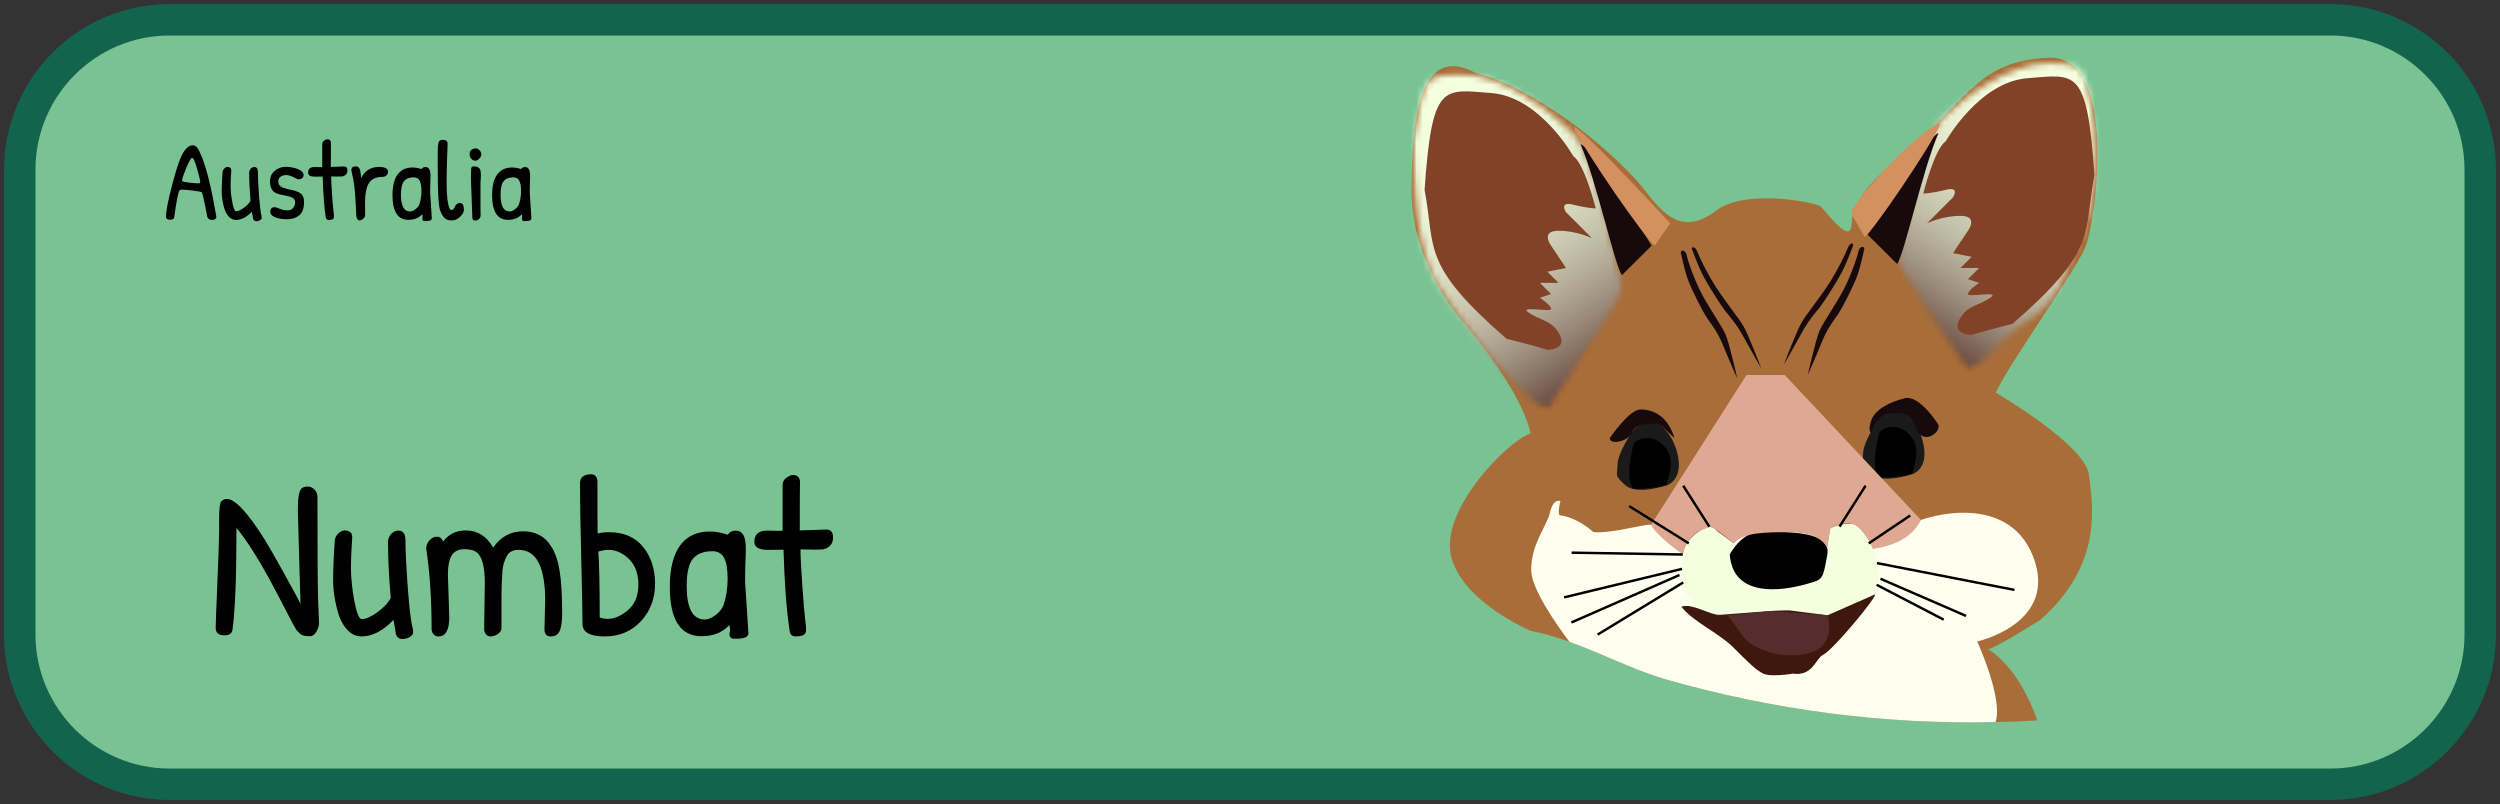 <svg width="398" height="128" viewBox="0 0 398 128" fill="none" xmlns="http://www.w3.org/2000/svg">
<rect x="0" y="0" width="398" height="128" fill="#333333" stroke="none"/>
<path d="M27 124.852C13.85 124.852 3.148 114.151 3.148 101V27C3.148 13.854 13.849 3.152 27 3.152H371C384.147 3.152 394.852 13.854 394.852 27V101C394.852 114.15 384.147 124.852 371 124.852H27Z" fill="#79C392" stroke="#13644D" stroke-width="5"/>
<path d="M48.102 77.678C48.34 77.533 48.648 77.459 49.023 77.459C49.406 77.459 49.758 77.623 50.07 77.943C50.383 78.268 50.539 78.643 50.539 79.068C50.539 88.455 50.578 94.127 50.664 96.084C50.746 98.045 50.789 99.045 50.789 99.084C50.789 99.615 50.641 100.115 50.352 100.584C50.07 101.053 49.75 101.287 49.398 101.287C49.055 101.287 48.793 101.271 48.617 101.24C48.438 101.201 48.277 101.158 48.133 101.115C47.984 101.064 47.84 100.967 47.695 100.818L47.336 100.459C47.242 100.365 47.117 100.186 46.961 99.912C46.805 99.631 46.68 99.408 46.586 99.24C46.492 99.076 46.34 98.783 46.133 98.365C45.922 97.939 45.477 97.08 44.789 95.787C44.109 94.486 43.496 93.318 42.945 92.287C41.047 88.811 39.281 86.061 37.648 84.037C37.648 91.842 37.434 97.252 37.008 100.271C36.934 100.857 36.492 101.146 35.68 101.146C35.293 101.146 34.969 101.053 34.711 100.865C34.461 100.67 34.336 100.357 34.336 99.928C34.336 99.49 34.422 97.115 34.602 92.803C34.789 88.482 34.883 85.783 34.883 84.709V82.678C34.883 80.951 35.012 79.975 35.273 79.756C35.543 79.537 35.82 79.428 36.102 79.428C37.422 79.428 39.438 81.592 42.148 85.912C42.68 86.756 43.688 88.518 45.18 91.193C46.668 93.873 47.555 95.522 47.836 96.147L47.414 81.193C47.414 79.131 47.641 77.959 48.102 77.678Z" fill="black"/>
<path d="M53.315 85.881C53.408 85.475 53.611 85.139 53.924 84.865C54.236 84.584 54.553 84.443 54.877 84.443C55.197 84.443 55.447 84.506 55.627 84.631C55.815 84.748 55.924 84.85 55.955 84.943C55.994 85.037 56.037 85.205 56.08 85.443C55.943 87.318 55.877 89.006 55.877 90.506C55.877 92.006 56.053 93.725 56.408 95.662C56.772 97.592 57.166 98.553 57.596 98.553C58.24 98.553 59.065 98.193 60.065 97.475C61.065 96.756 61.775 96.002 62.205 95.209C61.912 91.752 61.768 88.787 61.768 86.318C61.768 85.811 61.928 85.377 62.252 85.022C62.584 84.658 62.975 84.475 63.424 84.475C64.174 84.475 64.549 84.982 64.549 85.99C64.549 87.689 64.674 90.221 64.924 93.584C65.174 96.951 65.432 99.084 65.705 99.99C65.744 100.178 65.768 100.404 65.768 100.662C65.768 100.912 65.603 101.154 65.283 101.381C64.959 101.607 64.537 101.725 64.018 101.725C63.506 101.725 63.166 101.432 63.002 100.85C62.947 100.373 62.83 99.654 62.643 98.693C60.955 100.443 59.26 101.318 57.565 101.318C56.772 101.318 56.065 101.021 55.44 100.428C54.815 99.826 54.318 99.006 53.955 97.975C53.338 95.986 53.033 94.115 53.033 92.365C53.033 90.607 53.127 88.443 53.315 85.881Z" fill="black"/>
<path d="M69.838 101.318C69.213 101.318 68.838 100.971 68.713 100.271C68.713 95.428 68.424 91.111 67.853 87.318C67.853 86.842 68.025 86.408 68.369 86.022C68.721 85.639 69.119 85.443 69.557 85.443C70.002 85.443 70.338 85.701 70.557 86.209C71.439 85.033 72.627 84.443 74.119 84.443C76.014 84.443 77.478 85.357 78.51 87.178C79.705 85.451 81.295 84.584 83.275 84.584C85.264 84.584 86.748 85.377 87.728 86.959C88.373 87.939 88.826 89.236 89.088 90.85C89.357 92.455 89.494 94.736 89.494 97.693C89.494 98.842 89.373 99.732 89.135 100.365C88.893 101.002 88.389 101.318 87.619 101.318C86.994 101.318 86.682 100.924 86.682 100.131L86.791 95.631C86.791 90.236 85.385 87.537 82.572 87.537C81.686 87.537 81.064 87.85 80.713 88.475C80.307 89.217 80.064 89.998 79.994 90.818C79.889 92.256 79.838 93.564 79.838 94.74V99.959C79.838 100.346 79.643 100.67 79.26 100.928C78.885 101.189 78.486 101.318 78.072 101.318C77.549 101.318 77.217 100.971 77.072 100.271L77.182 92.834C77.182 90.189 76.736 88.545 75.853 87.897C75.416 87.584 74.76 87.428 73.885 87.428C73.01 87.428 72.357 87.752 71.932 88.397C71.514 89.045 71.307 90.092 71.307 91.537L71.525 98.225C71.525 100.287 70.963 101.318 69.838 101.318Z" fill="black"/>
<path d="M92.334 76.943C92.334 75.986 92.932 75.506 94.131 75.506C94.682 75.506 95.01 75.846 95.115 76.522V81.912C95.115 82.924 95.123 83.936 95.147 84.943C95.623 84.799 96.232 84.725 96.975 84.725C99.307 84.725 101.107 85.506 102.381 87.068C103.65 88.631 104.287 90.592 104.287 92.943C104.287 95.287 103.537 97.272 102.037 98.897C100.537 100.514 98.607 101.318 96.256 101.318C93.912 101.318 92.74 100.658 92.74 99.334C92.74 98.002 92.67 94.615 92.537 89.178C92.4 83.74 92.334 79.662 92.334 76.943ZM99.615 88.537C98.748 87.873 97.834 87.537 96.865 87.537C96.342 87.537 95.807 87.631 95.256 87.818C95.4 89.787 95.475 93.283 95.475 98.303C95.881 98.451 96.295 98.522 96.725 98.522C97.662 98.522 98.6 98.174 99.537 97.475C100.932 96.518 101.631 95.049 101.631 93.068C101.631 91.08 100.959 89.568 99.615 88.537Z" fill="black"/>
<path d="M117.135 84.475C118.197 84.475 118.729 85.377 118.729 87.178V87.787L118.65 90.303C118.627 91.096 118.619 91.877 118.619 92.647L119.15 100.787C119.15 101.381 118.541 101.678 117.322 101.678H116.791C116.518 101.678 116.326 101.568 116.213 101.35C116.107 101.143 116.096 100.881 116.182 100.568C116.264 100.256 116.236 99.908 116.104 99.522C114.998 100.701 113.529 101.287 111.697 101.287C108.322 101.287 106.635 98.674 106.635 93.443C106.635 90.537 107.174 88.342 108.26 86.85C109.354 85.361 110.92 84.615 112.963 84.615C113.92 84.615 114.877 84.787 115.838 85.131C116.15 84.693 116.58 84.475 117.135 84.475ZM113.4 87.756C112.025 87.756 110.998 88.154 110.322 88.943C109.654 89.736 109.322 91.189 109.322 93.303C109.322 96.857 110.283 98.631 112.213 98.631C112.713 98.631 113.268 98.404 113.885 97.943C114.498 97.486 114.924 96.971 115.166 96.397C115.611 95.096 115.838 93.678 115.838 92.147C115.838 90.607 115.65 89.49 115.275 88.803C114.908 88.107 114.283 87.756 113.4 87.756Z" fill="black"/>
<path d="M122.107 84.475L123.904 84.506C124.318 84.506 124.549 84.498 124.592 84.475V77.1C124.611 76.693 124.814 76.346 125.201 76.053C125.584 75.764 125.943 75.615 126.279 75.615C126.623 75.615 126.893 75.725 127.092 75.943C127.299 76.162 127.389 76.502 127.357 76.959C127.334 77.408 127.326 79.904 127.326 84.443L131.545 84.303C132.264 84.303 132.623 84.721 132.623 85.553C132.623 86.178 132.436 86.647 132.061 86.959C131.686 87.272 131.287 87.443 130.873 87.475C130.455 87.498 130.045 87.506 129.639 87.506L127.436 87.459C127.436 88.451 127.533 90.397 127.732 93.303C127.939 96.201 128.1 98.076 128.217 98.928C128.342 99.783 128.365 100.334 128.295 100.584C128.232 100.834 128.1 101.006 127.904 101.1C127.592 101.248 127.17 101.318 126.639 101.318C126.115 101.318 125.811 101.033 125.717 100.459C125.225 97.314 124.896 92.998 124.732 87.506C124.521 87.529 123.693 87.537 122.248 87.537C120.811 87.537 120.092 87.115 120.092 86.272C120.092 85.076 120.764 84.475 122.107 84.475Z" fill="black"/>
<path d="M324.34 114.695C321.27 105.875 316.551 103.391 316.551 103.391C316.551 103.391 318.328 102.801 324.848 98.652C334.918 89.766 333.141 80.285 332.547 75.547C331.957 70.805 317.738 62.512 317.738 62.512C319.516 58.363 330.18 43.551 331.957 39.406C333.734 35.258 337.289 8.598 326.031 9.191C314.773 9.781 313.59 15.707 303.516 24C293.445 32.297 295.223 34.664 294.629 36.441C294.039 38.219 290.484 33.48 289.891 32.887C289.297 32.297 278.043 29.926 273.301 33.48C268.562 37.035 265.598 35.258 262.043 30.52C258.488 25.777 246.047 14.523 234.793 11.559C225.906 6.82 224.719 19.262 224.719 30.52C224.719 41.777 232.422 50.664 232.422 50.664C232.422 50.664 241.902 61.328 243.68 68.988C240.125 70.129 229.457 80.879 230.961 88.285C232.465 95.691 243.68 100.43 243.68 100.43L243.676 100.434C251.277 101.898 257.824 105.953 265.008 108.109C284.785 113.758 304.562 115.855 324.34 114.695Z" fill="#A96D39"/>
<path d="M317.682 114.965C318.968 111.27 314.772 102.121 314.772 102.121C314.772 102.121 327.807 99.246 323.659 88.578C319.514 77.914 305.393 82.004 301.788 84.699L298.182 87.395C298.182 87.395 296.405 83.594 294.925 83.422C293.444 83.246 291.37 84.137 291.37 84.137L290.874 87.219C290.874 87.219 290.194 84.414 284.116 84.719C278.038 85.027 277.448 85.027 275.968 86.508C273.3 84.434 272.116 83.84 272.116 83.84C272.116 83.84 268.421 85.016 267.897 88.277C267.897 88.277 264.417 83.246 262.343 83.543C260.264 83.84 255.948 84.969 253.663 84.699C251.378 82.656 249.011 82.062 248.417 82.062C247.823 82.062 248.417 79.777 248.417 79.777C248.417 79.777 247.233 79.102 246.639 82.062C245.456 85.027 243.846 86.867 243.761 90.684C243.694 93.637 247.921 99.606 249.846 102.172C254.991 104.02 259.835 106.559 265.007 108.109C282.565 113.125 300.124 115.344 317.682 114.965Z" fill="#FFFFF0"/>
<path d="M259.972 68.734C259.507 69.43 257.601 72.289 257.601 74.066C257.601 75.844 257.007 75.484 258.785 77.144C260.562 78.805 265.378 77.144 265.378 77.144C265.378 77.144 267.671 76.434 267.082 72.879C266.488 69.324 264.117 67.547 264.117 67.547C264.117 67.547 261.156 66.957 259.972 68.734Z" fill="#1A1A1A"/>
<path d="M259.972 68.734C259.507 69.43 257.601 72.289 257.601 74.066C257.601 75.844 257.007 75.484 258.785 77.144C260.562 78.805 265.378 77.144 265.378 77.144C265.378 77.144 267.671 76.434 267.082 72.879C266.488 69.324 264.117 67.547 264.117 67.547C264.117 67.547 261.156 66.957 259.972 68.734Z" stroke="#1A1A1A" stroke-width="0.197" stroke-miterlimit="10"/>
<path d="M259.973 71.102C259.973 71.102 259.379 73.473 259.379 75.25C259.379 77.027 259.973 77.738 259.973 77.738C260.074 77.965 264.711 77.621 265.379 77.144C265.266 76.438 267.059 73.473 264.996 71.102C262.934 68.731 259.973 69.918 259.973 71.102Z" fill="black"/>
<path d="M299.074 66.957C298.61 67.652 296.703 70.512 296.703 72.289C296.703 74.066 296.113 73.707 297.891 75.367C299.664 77.027 304.481 75.367 304.481 75.367C304.481 75.367 306.777 74.656 306.184 71.102C305.59 67.547 303.223 65.769 303.223 65.769C303.223 65.769 300.258 65.18 299.074 66.957Z" fill="#1A1A1A"/>
<path d="M299.074 66.957C298.61 67.652 296.703 70.512 296.703 72.289C296.703 74.066 296.113 73.707 297.891 75.367C299.664 77.027 304.481 75.367 304.481 75.367C304.481 75.367 306.777 74.656 306.184 71.102C305.59 67.547 303.223 65.769 303.223 65.769C303.223 65.769 300.258 65.18 299.074 66.957Z" stroke="#1A1A1A" stroke-width="0.197" stroke-miterlimit="10"/>
<path d="M299.074 69.324C299.074 69.324 298.48 71.695 298.48 73.473C298.48 75.25 299.074 75.961 299.074 75.961C299.18 76.188 303.812 75.844 304.48 75.367C304.367 74.66 306.164 71.695 304.098 69.324C302.035 66.953 299.074 68.141 299.074 69.324Z" fill="black"/>
<path d="M268.266 94.207C268.266 94.207 270.043 97.172 273.004 97.766C275.969 98.356 282.485 97.172 282.485 97.172H284.856C284.856 97.172 290.547 98.094 291.848 97.93C293.149 97.766 298.481 94.801 299.075 92.434C299.668 90.062 297.297 82.359 293.149 83.543C292.555 83.543 291.371 84.137 291.371 84.137C291.371 84.137 290.875 88.637 290.782 89.469C291.371 94.207 277.153 95.984 275.969 90.062C275.375 87.691 275.969 86.508 275.969 86.508C275.969 86.508 273.598 85.32 273.004 84.137C272.414 82.953 268.86 85.383 268.266 87.426C267.672 89.469 267.082 93.023 268.266 94.207Z" fill="#F4FFE0"/>
<path d="M275.375 88.285C275.375 88.285 277.152 84.731 280.113 84.731C283.078 84.731 291.637 84.137 290.914 88.285C290.188 92.43 290.113 92.234 287.781 92.926C285.445 93.617 275.969 95.984 275.375 88.285Z" fill="black"/>
<path d="M284.118 59.695L305.817 82.777C304.485 85.457 301.778 86.84 298.184 87.394C298.184 87.394 296.704 83.891 294.926 83.422C293.149 82.953 291.372 84.137 291.372 84.137L290.876 87.219C290.876 87.219 289.919 84.672 285.313 84.699C280.708 84.731 277.747 84.731 275.969 86.508C274.192 84.731 271.821 83.543 272.118 83.84C272.415 84.137 268.719 84.125 267.899 88.277C264.505 85.836 262.653 83.812 262.934 83.422L278.044 59.695H284.118Z" fill="#DFA893"/>
<path d="M268.859 86.508L259.379 80.582M272.117 83.84L267.969 77.324M267.898 88.277L250.195 87.988M267.969 92.727L254.344 101.023M267.785 90.566L249.012 95.098M267.375 91.543L250.156 99.102M297 77.324L292.852 83.84M320.699 93.914L298.809 89.644M304.109 82.062L297.504 86.504M312.996 98.059L299.371 92.137M309.441 98.652L298.762 93.102" stroke="black" stroke-width="0.395" stroke-miterlimit="10"/>
<path d="M275.969 103.094C278.336 105.465 279.523 106.652 280.707 107.242C281.895 107.836 285.445 107.242 285.445 107.242C288.574 107.711 289.094 104.801 290.188 104.281C291.84 103.492 298.996 94.82 298.48 94.633L290.957 97.949L284.855 97.172C284.855 97.172 283.078 97.172 281.93 97.266C280.781 97.359 275.375 97.766 273.844 97.879C272.316 97.992 269.449 95.984 267.672 96.578C269.449 98.949 273.598 100.727 275.969 103.094Z" fill="#3E180D"/>
<path d="M283.078 104.152C293.445 105.508 290.957 97.949 290.957 97.949L281.93 97.266L274.996 97.949C274.996 97.949 275.672 98.652 277.305 101.07C278.937 103.484 283.078 104.152 283.078 104.152Z" fill="#572C2D"/>
<path d="M256.286 69.734C256.286 69.734 259.38 65.18 261.157 65.18C262.935 65.18 265.462 65.996 266.567 69.734C264.712 68.141 264.645 67.363 263.196 67.457C261.747 67.547 260.145 67.594 259.763 69.051C258.786 70.512 256.153 70.734 256.286 69.734ZM308.556 67.547C308.556 67.547 305.591 62.809 303.224 63.402C300.853 63.992 298.481 65.176 297.892 66.957C297.298 68.734 297.892 68.891 297.892 68.891C297.892 68.891 299.063 65.859 300.849 65.816C302.63 65.77 303.813 65.176 305.001 68.141C306.185 71.102 309.145 68.734 308.556 67.547Z" fill="#160A0C"/>
<mask id="mask0_391_55716" style="mask-type:luminance" maskUnits="userSpaceOnUse" x="224" y="11" width="35" height="55">
<path d="M224.842 11.18H258.842V65.18H224.842V11.18Z" fill="white"/>
</mask>
<g mask="url(#mask0_391_55716)">
<mask id="mask1_391_55716" style="mask-type:luminance" maskUnits="userSpaceOnUse" x="225" y="11" width="34" height="55">
<path d="M225 22.641C225.016 35.555 226.961 41.945 228.656 44.969C230.348 47.996 240.926 62.809 246.301 65.176C246.301 65.176 258.195 47.402 258.195 46.219C258.195 45.035 254.047 24.891 250.492 21.336C246.938 17.781 239.234 11.855 232.719 11.855C226.199 11.855 226.766 12.684 225 22.641Z" fill="white"/>
</mask>
<g mask="url(#mask1_391_55716)">
<path d="M248.08 -3.422L200.455 28.102L235.111 80.453L282.732 48.934L248.08 -3.422Z" fill="url(#paint0_linear_391_55716)"/>
</g>
</g>
<mask id="mask2_391_55716" style="mask-type:luminance" maskUnits="userSpaceOnUse" x="301" y="9" width="33" height="51">
<path d="M301.846 9.18H333.846V59.18H301.846V9.18Z" fill="white"/>
</mask>
<g mask="url(#mask2_391_55716)">
<mask id="mask3_391_55716" style="mask-type:luminance" maskUnits="userSpaceOnUse" x="302" y="10" width="32" height="49">
<path d="M309.328 18.715C305.965 21.953 302.039 40.309 302.039 41.387C302.039 42.465 313.289 58.66 313.289 58.66C314.984 58.398 316.422 56.684 318.23 54.836C319.277 53.77 320.445 52.656 321.859 51.754C328.629 47.438 328.688 43.094 329.984 40.25C331.031 37.949 334.582 32.551 333.441 19.902C331.773 10.832 332.309 10.078 326.141 10.078C319.977 10.078 312.691 15.477 309.328 18.715Z" fill="white"/>
</mask>
<g mask="url(#mask3_391_55716)">
<path d="M311.953 -4.898L356.941 24.879L324.668 73.637L279.68 43.859L311.953 -4.898Z" fill="url(#paint1_linear_391_55716)"/>
</g>
</g>
<path d="M250.492 24.891C250.492 24.891 245.16 15.41 237.457 14.816C229.754 14.227 227.977 13.039 226.793 30.223C228.57 39.703 226.199 42.07 239.828 53.922C239.828 53.922 244.566 55.105 246.344 55.699C246.344 55.699 250.492 55.699 247.531 52.145C246.344 50.957 245.16 50.957 243.383 49.773C241.605 48.59 246.938 49.773 246.938 49.18C246.938 48.59 245.16 47.402 245.16 47.402L246.938 46.812L245.16 45.035H248.121L246.344 43.258L249.305 42.664L246.938 39.109C246.938 39.109 245.16 36.738 248.121 36.738C251.082 36.738 253.453 37.926 253.453 37.926L249.305 33.777C249.305 33.777 248.121 32 250.492 32.594C252.863 33.184 254.047 33.184 254.047 33.184C254.047 33.184 252.27 26.074 250.492 24.891ZM309.738 22.52C309.738 22.52 315.07 13.039 322.773 12.449C330.473 11.855 332.254 10.672 333.438 27.852C331.66 37.332 334.031 39.703 320.402 51.551C320.402 51.551 315.664 52.734 313.887 53.328C313.887 53.328 309.738 53.328 312.699 49.773C313.887 48.59 315.07 48.59 316.848 47.402C318.625 46.219 313.293 47.402 313.293 46.812C313.293 46.219 315.07 45.035 315.07 45.035L313.293 44.441L315.07 42.664H312.109L313.887 40.887L310.922 40.293L313.293 36.738C313.293 36.738 315.07 34.367 312.109 34.367C309.145 34.367 306.777 35.555 306.777 35.555L310.922 31.406C310.922 31.406 312.109 29.629 309.738 30.223C307.367 30.816 306.184 30.816 306.184 30.816C306.184 30.816 307.961 23.703 309.738 22.52Z" fill="#824228"/>
<path d="M258.195 43.816L262.934 39.109C262.934 39.109 253.336 23.379 251.617 22.949C254.047 28.445 257.008 42.008 258.195 43.816ZM302.035 42.039L297.297 37.332C297.297 37.332 306.895 21.602 308.613 21.172C306.184 26.668 303.223 40.23 302.035 42.039Z" fill="#160A0C"/>
<path d="M263.43 39.109L265.895 35.555C265.895 35.555 251.723 20.148 250.492 20.148C252.289 24.18 261.988 38.066 263.43 39.109ZM296.871 37.734L294.832 34.219C293.504 33.242 306.941 19.133 308.895 19.812C307.176 23.652 298.176 36.773 296.871 37.734Z" fill="#D4905F"/>
<path d="M280.414 58.68C280.414 58.68 278.363 53.332 277.594 51.988C276.824 50.645 274.5 47.797 273.121 45.609C271.738 43.422 270.523 40.926 270.238 40.125C269.863 39.082 269.047 39.18 269.469 39.957C269.469 39.957 270.394 42.496 271.219 44.051C272.047 45.605 274 48.656 274.641 49.48C275.281 50.309 276.398 51.465 277.629 53.73C278.859 56 280.414 58.68 280.414 58.68ZM283.965 58.086C283.965 58.086 286.016 52.742 286.781 51.398C287.551 50.051 289.875 47.203 291.258 45.016C292.641 42.832 293.851 40.336 294.141 39.535C294.512 38.488 295.332 38.59 294.91 39.367C294.91 39.367 293.984 41.902 293.156 43.457C292.328 45.012 290.379 48.062 289.738 48.891C289.094 49.715 287.98 50.871 286.75 53.141C285.516 55.406 283.965 58.086 283.965 58.086ZM276.582 60.289C276.582 60.289 275.328 54.668 274.707 53.25C274.09 51.832 271.934 48.805 270.766 46.496C269.601 44.184 268.707 41.555 268.543 40.711C268.332 39.617 267.32 39.699 267.652 40.516C267.652 40.516 268.187 43.184 268.832 44.824C269.476 46.461 271.129 49.688 271.715 50.562C272.305 51.441 273.383 52.672 274.351 55.066C275.32 57.457 276.582 60.289 276.582 60.289ZM287.797 59.695C287.797 59.695 289.047 54.078 289.668 52.656C290.289 51.238 292.441 48.215 293.609 45.902C294.777 43.59 295.672 40.961 295.832 40.121C296.047 39.023 297.059 39.105 296.726 39.926C296.726 39.926 296.191 42.59 295.547 44.23C294.902 45.867 293.246 49.098 292.66 49.973C292.074 50.848 290.992 52.082 290.027 54.473C289.059 56.863 287.797 59.695 287.797 59.695Z" fill="#160A0C"/>
<path d="M30.662 23.138C30.962 23.138 31.214 23.27 31.418 23.534C31.622 23.798 31.886 24.344 32.21 25.172C32.966 27.128 33.704 30.194 34.424 34.37C34.436 34.418 34.442 34.49 34.442 34.586C34.442 34.67 34.382 34.766 34.262 34.874C34.154 34.97 33.992 35.018 33.776 35.018C33.572 35.018 33.398 34.97 33.254 34.874C33.11 34.766 33.014 34.598 32.966 34.37C32.918 34.13 32.828 33.668 32.696 32.984C32.408 31.46 32.216 30.668 32.12 30.608C31.976 30.524 31.496 30.434 30.68 30.338C29.876 30.242 29.342 30.194 29.078 30.194C28.814 30.194 28.658 30.218 28.61 30.266C28.394 30.458 28.1 31.916 27.728 34.64C27.68 34.868 27.452 34.982 27.044 34.982C26.636 34.982 26.432 34.808 26.432 34.46C26.432 33.596 26.75 31.946 27.386 29.51C28.022 27.074 28.55 25.46 28.97 24.668C29.498 23.648 30.062 23.138 30.662 23.138ZM30.59 25.136C30.41 25.136 30.098 25.67 29.654 26.738C29.21 27.794 28.988 28.448 28.988 28.7C28.988 28.76 29 28.802 29.024 28.826C29.12 28.922 29.498 29.006 30.158 29.078C30.818 29.15 31.256 29.186 31.472 29.186C31.688 29.186 31.808 29.174 31.832 29.15C31.856 29.114 31.868 29.018 31.868 28.862C31.868 28.694 31.706 28.034 31.382 26.882C31.058 25.718 30.794 25.136 30.59 25.136ZM35.437 27.296C35.485 27.092 35.587 26.924 35.743 26.792C35.899 26.648 36.055 26.576 36.211 26.576C36.379 26.576 36.505 26.606 36.589 26.666C36.685 26.726 36.739 26.78 36.751 26.828C36.775 26.876 36.799 26.96 36.823 27.08C36.751 28.016 36.715 28.862 36.715 29.618C36.715 30.362 36.805 31.22 36.985 32.192C37.165 33.152 37.363 33.632 37.579 33.632C37.903 33.632 38.311 33.452 38.803 33.092C39.307 32.732 39.667 32.354 39.883 31.958C39.739 30.23 39.667 28.748 39.667 27.512C39.667 27.26 39.745 27.044 39.901 26.864C40.069 26.684 40.267 26.594 40.495 26.594C40.867 26.594 41.053 26.846 41.053 27.35C41.053 28.202 41.113 29.468 41.233 31.148C41.365 32.828 41.497 33.896 41.629 34.352C41.653 34.448 41.665 34.562 41.665 34.694C41.665 34.814 41.581 34.928 41.413 35.036C41.257 35.156 41.047 35.216 40.783 35.216C40.531 35.216 40.363 35.072 40.279 34.784C40.255 34.544 40.195 34.184 40.099 33.704C39.259 34.58 38.413 35.018 37.561 35.018C37.165 35.018 36.811 34.868 36.499 34.568C36.187 34.268 35.941 33.86 35.761 33.344C35.449 32.348 35.293 31.412 35.293 30.536C35.293 29.66 35.341 28.58 35.437 27.296ZM42.986 28.88C42.986 28.172 43.238 27.608 43.742 27.188C44.246 26.768 44.828 26.558 45.488 26.558C46.16 26.558 46.802 26.678 47.414 26.918C48.026 27.158 48.332 27.476 48.332 27.872C48.332 28.076 48.254 28.238 48.098 28.358C47.942 28.478 47.804 28.538 47.684 28.538C47.576 28.538 47.486 28.538 47.414 28.538C47.354 28.526 47.114 28.412 46.694 28.196C46.286 27.98 45.908 27.872 45.56 27.872C45.212 27.872 44.912 27.962 44.66 28.142C44.42 28.31 44.3 28.562 44.3 28.898C44.3 29.234 44.438 29.498 44.714 29.69C45.002 29.882 45.5 30.05 46.208 30.194C46.916 30.326 47.456 30.518 47.828 30.77C48.212 31.022 48.404 31.49 48.404 32.174C48.404 33.17 48.14 33.878 47.612 34.298C47.096 34.706 46.466 34.91 45.722 34.91C44.978 34.91 44.342 34.808 43.814 34.604C43.298 34.4 43.04 34.094 43.04 33.686C43.04 33.218 43.274 32.984 43.742 32.984C43.862 32.984 44.126 33.068 44.534 33.236C44.942 33.404 45.344 33.488 45.74 33.488C46.148 33.488 46.454 33.362 46.658 33.11C46.874 32.846 46.982 32.546 46.982 32.21C46.982 31.874 46.844 31.634 46.568 31.49C46.292 31.334 45.872 31.208 45.308 31.112C44.744 31.016 44.33 30.914 44.066 30.806C43.346 30.518 42.986 29.876 42.986 28.88ZM50.056 26.594L50.956 26.612C51.16 26.612 51.274 26.606 51.298 26.594V22.904C51.31 22.7 51.412 22.526 51.604 22.382C51.796 22.238 51.976 22.166 52.144 22.166C52.312 22.166 52.444 22.22 52.54 22.328C52.648 22.436 52.696 22.604 52.684 22.832C52.672 23.06 52.666 24.308 52.666 26.576L54.772 26.504C55.132 26.504 55.312 26.714 55.312 27.134C55.312 27.446 55.216 27.68 55.024 27.836C54.844 27.992 54.646 28.076 54.43 28.088C54.226 28.1 54.022 28.106 53.818 28.106L52.72 28.088C52.72 28.58 52.768 29.552 52.864 31.004C52.972 32.456 53.056 33.398 53.116 33.83C53.176 34.25 53.188 34.526 53.152 34.658C53.116 34.778 53.05 34.862 52.954 34.91C52.798 34.982 52.588 35.018 52.324 35.018C52.06 35.018 51.904 34.874 51.856 34.586C51.616 33.014 51.454 30.854 51.37 28.106C51.262 28.118 50.848 28.124 50.128 28.124C49.408 28.124 49.048 27.914 49.048 27.494C49.048 26.894 49.384 26.594 50.056 26.594ZM58.115 32.372L58.133 34.226C58.133 34.442 58.031 34.64 57.827 34.82C57.635 35 57.443 35.09 57.251 35.09C56.975 35.09 56.801 34.874 56.729 34.442C56.717 34.346 56.669 33.47 56.585 31.814C56.501 30.146 56.339 28.838 56.099 27.89C55.991 27.434 55.937 27.164 55.937 27.08C55.937 26.684 56.177 26.486 56.657 26.486C56.861 26.486 57.023 26.564 57.143 26.72C57.263 26.876 57.335 27.038 57.359 27.206C57.395 27.362 57.425 27.578 57.449 27.854C57.473 28.13 57.491 28.304 57.503 28.376C57.755 27.776 58.133 27.326 58.637 27.026C59.141 26.726 59.693 26.576 60.293 26.576C61.277 26.576 61.769 26.828 61.769 27.332C61.769 27.584 61.679 27.788 61.499 27.944C61.331 28.088 61.133 28.16 60.905 28.16C59.885 28.16 59.165 28.484 58.745 29.132C58.325 29.78 58.115 30.86 58.115 32.372ZM67.741 26.594C68.269 26.594 68.533 27.044 68.533 27.944C68.533 28.04 68.533 28.142 68.533 28.25L68.497 29.51C68.485 29.906 68.479 30.296 68.479 30.68L68.749 34.748C68.749 35.048 68.443 35.198 67.831 35.198C67.795 35.198 67.705 35.198 67.561 35.198C67.429 35.198 67.333 35.144 67.273 35.036C67.225 34.928 67.219 34.796 67.255 34.64C67.303 34.484 67.291 34.31 67.219 34.118C66.667 34.706 65.935 35 65.023 35C63.331 35 62.485 33.692 62.485 31.076C62.485 29.624 62.755 28.526 63.295 27.782C63.847 27.038 64.633 26.666 65.653 26.666C66.133 26.666 66.613 26.75 67.093 26.918C67.249 26.702 67.465 26.594 67.741 26.594ZM65.869 28.232C65.185 28.232 64.675 28.43 64.339 28.826C64.003 29.222 63.835 29.948 63.835 31.004C63.835 32.78 64.315 33.668 65.275 33.668C65.527 33.668 65.803 33.554 66.103 33.326C66.415 33.098 66.631 32.84 66.751 32.552C66.979 31.904 67.093 31.196 67.093 30.428C67.093 29.66 66.997 29.102 66.805 28.754C66.625 28.406 66.313 28.232 65.869 28.232ZM69.714 23.354C69.75 22.898 69.822 22.604 69.93 22.472C70.05 22.328 70.236 22.256 70.488 22.256C71.004 22.256 71.262 22.466 71.262 22.886C71.262 23.21 71.232 24.056 71.172 25.424C71.124 26.792 71.1 28.016 71.1 29.096C71.1 30.176 71.142 31.046 71.226 31.706C71.37 32.858 71.574 33.434 71.838 33.434C72.102 33.434 72.3 33.248 72.432 32.876C72.492 32.732 72.588 32.606 72.72 32.498C72.852 32.378 73.02 32.318 73.224 32.318C73.644 32.318 73.854 32.672 73.854 33.38C73.854 33.764 73.644 34.148 73.224 34.532C72.816 34.904 72.408 35.09 72 35.09C71.592 35.09 71.262 35.024 71.01 34.892C70.77 34.748 70.572 34.538 70.416 34.262C70.272 33.986 70.152 33.722 70.056 33.47C69.972 33.206 69.912 32.888 69.876 32.516C69.804 31.916 69.75 30.956 69.714 29.636C69.69 28.304 69.678 27.038 69.678 25.838C69.678 24.626 69.69 23.798 69.714 23.354ZM75.737 23.624C75.953 23.624 76.157 23.726 76.349 23.93C76.541 24.134 76.637 24.35 76.637 24.578C76.637 24.794 76.529 25.016 76.313 25.244C76.109 25.472 75.893 25.586 75.665 25.586C75.437 25.586 75.227 25.49 75.035 25.298C74.855 25.106 74.765 24.86 74.765 24.56C74.765 23.984 75.077 23.672 75.701 23.624C75.713 23.624 75.725 23.624 75.737 23.624ZM76.493 33.056L76.511 34.316C76.511 34.544 76.421 34.736 76.241 34.892C76.061 35.036 75.869 35.108 75.665 35.108C75.365 35.108 75.209 34.958 75.197 34.658C75.041 30.83 74.963 28.712 74.963 28.304C74.963 27.896 74.981 27.398 75.017 26.81C75.041 26.594 75.179 26.486 75.431 26.486C76.067 26.486 76.427 26.744 76.511 27.26C76.547 27.524 76.565 27.734 76.565 27.89L76.493 29.024V33.056ZM83.597 26.594C84.125 26.594 84.389 27.044 84.389 27.944C84.389 28.04 84.389 28.142 84.389 28.25L84.353 29.51C84.341 29.906 84.335 30.296 84.335 30.68L84.605 34.748C84.605 35.048 84.299 35.198 83.687 35.198C83.651 35.198 83.561 35.198 83.417 35.198C83.285 35.198 83.189 35.144 83.129 35.036C83.081 34.928 83.075 34.796 83.111 34.64C83.159 34.484 83.147 34.31 83.075 34.118C82.523 34.706 81.791 35 80.879 35C79.187 35 78.341 33.692 78.341 31.076C78.341 29.624 78.611 28.526 79.151 27.782C79.703 27.038 80.489 26.666 81.509 26.666C81.989 26.666 82.469 26.75 82.949 26.918C83.105 26.702 83.321 26.594 83.597 26.594ZM81.725 28.232C81.041 28.232 80.531 28.43 80.195 28.826C79.859 29.222 79.691 29.948 79.691 31.004C79.691 32.78 80.171 33.668 81.131 33.668C81.383 33.668 81.659 33.554 81.959 33.326C82.271 33.098 82.487 32.84 82.607 32.552C82.835 31.904 82.949 31.196 82.949 30.428C82.949 29.66 82.853 29.102 82.661 28.754C82.481 28.406 82.169 28.232 81.725 28.232Z" fill="black"/>
<defs>
<linearGradient id="paint0_linear_391_55716" x1="225.346" y1="11.626" x2="260" y2="63.981" gradientUnits="userSpaceOnUse">
<stop stop-color="#F4FFE0"/>
<stop offset="0.125" stop-color="#F4FFE0"/>
<stop offset="0.156" stop-color="#F3FEDF"/>
<stop offset="0.172" stop-color="#F3FDDF"/>
<stop offset="0.188" stop-color="#F2FDDE"/>
<stop offset="0.203" stop-color="#F2FCDD"/>
<stop offset="0.219" stop-color="#F1FBDD"/>
<stop offset="0.234" stop-color="#F1FBDC"/>
<stop offset="0.242" stop-color="#F0FADC"/>
<stop offset="0.25" stop-color="#F0F9DB"/>
<stop offset="0.258" stop-color="#EFF9DB"/>
<stop offset="0.266" stop-color="#EFF8DA"/>
<stop offset="0.273" stop-color="#EEF8DA"/>
<stop offset="0.281" stop-color="#EEF7D9"/>
<stop offset="0.289" stop-color="#EDF6D8"/>
<stop offset="0.297" stop-color="#EDF6D8"/>
<stop offset="0.305" stop-color="#ECF5D7"/>
<stop offset="0.312" stop-color="#ECF4D7"/>
<stop offset="0.32" stop-color="#EBF4D6"/>
<stop offset="0.328" stop-color="#EBF3D5"/>
<stop offset="0.336" stop-color="#EAF2D4"/>
<stop offset="0.344" stop-color="#E9F1D4"/>
<stop offset="0.352" stop-color="#E8F0D3"/>
<stop offset="0.359" stop-color="#E8EFD2"/>
<stop offset="0.367" stop-color="#E7EED1"/>
<stop offset="0.371" stop-color="#E6EDD0"/>
<stop offset="0.375" stop-color="#E6EDD0"/>
<stop offset="0.379" stop-color="#E5ECCF"/>
<stop offset="0.383" stop-color="#E5ECCF"/>
<stop offset="0.387" stop-color="#E5EBCF"/>
<stop offset="0.391" stop-color="#E4EBCE"/>
<stop offset="0.395" stop-color="#E4EACE"/>
<stop offset="0.398" stop-color="#E3E9CD"/>
<stop offset="0.402" stop-color="#E3E9CD"/>
<stop offset="0.406" stop-color="#E2E8CC"/>
<stop offset="0.41" stop-color="#E2E8CB"/>
<stop offset="0.414" stop-color="#E1E7CB"/>
<stop offset="0.418" stop-color="#E1E6CA"/>
<stop offset="0.422" stop-color="#E1E6CA"/>
<stop offset="0.426" stop-color="#E0E5C9"/>
<stop offset="0.43" stop-color="#E0E5C9"/>
<stop offset="0.434" stop-color="#DFE4C8"/>
<stop offset="0.438" stop-color="#DEE3C8"/>
<stop offset="0.441" stop-color="#DEE3C7"/>
<stop offset="0.445" stop-color="#DDE2C6"/>
<stop offset="0.449" stop-color="#DDE1C6"/>
<stop offset="0.453" stop-color="#DCE0C5"/>
<stop offset="0.457" stop-color="#DCE0C5"/>
<stop offset="0.461" stop-color="#DBDFC4"/>
<stop offset="0.465" stop-color="#DBDEC3"/>
<stop offset="0.469" stop-color="#DADEC3"/>
<stop offset="0.473" stop-color="#DADDC2"/>
<stop offset="0.477" stop-color="#D9DCC1"/>
<stop offset="0.48" stop-color="#D8DBC1"/>
<stop offset="0.484" stop-color="#D8DBC0"/>
<stop offset="0.488" stop-color="#D7DABF"/>
<stop offset="0.492" stop-color="#D7D9BF"/>
<stop offset="0.496" stop-color="#D6D8BE"/>
<stop offset="0.5" stop-color="#D5D7BD"/>
<stop offset="0.504" stop-color="#D5D6BC"/>
<stop offset="0.508" stop-color="#D4D6BC"/>
<stop offset="0.512" stop-color="#D3D5BB"/>
<stop offset="0.516" stop-color="#D3D4BA"/>
<stop offset="0.52" stop-color="#D2D3B9"/>
<stop offset="0.523" stop-color="#D1D2B9"/>
<stop offset="0.527" stop-color="#D1D1B8"/>
<stop offset="0.531" stop-color="#D0D0B7"/>
<stop offset="0.535" stop-color="#CFCFB6"/>
<stop offset="0.539" stop-color="#CECFB5"/>
<stop offset="0.543" stop-color="#CECEB5"/>
<stop offset="0.547" stop-color="#CDCDB4"/>
<stop offset="0.551" stop-color="#CCCCB3"/>
<stop offset="0.555" stop-color="#CCCBB2"/>
<stop offset="0.559" stop-color="#CBCAB1"/>
<stop offset="0.562" stop-color="#CAC9B0"/>
<stop offset="0.566" stop-color="#C9C8AF"/>
<stop offset="0.57" stop-color="#C8C7AF"/>
<stop offset="0.574" stop-color="#C8C6AE"/>
<stop offset="0.578" stop-color="#C7C5AD"/>
<stop offset="0.582" stop-color="#C6C4AC"/>
<stop offset="0.586" stop-color="#C5C3AB"/>
<stop offset="0.59" stop-color="#C4C2AA"/>
<stop offset="0.594" stop-color="#C4C0A9"/>
<stop offset="0.598" stop-color="#C3BFA8"/>
<stop offset="0.602" stop-color="#C2BEA7"/>
<stop offset="0.605" stop-color="#C1BDA6"/>
<stop offset="0.609" stop-color="#C0BCA5"/>
<stop offset="0.613" stop-color="#BFBBA4"/>
<stop offset="0.617" stop-color="#BEBAA3"/>
<stop offset="0.621" stop-color="#BDB9A2"/>
<stop offset="0.625" stop-color="#BDB7A1"/>
<stop offset="0.629" stop-color="#BCB6A0"/>
<stop offset="0.633" stop-color="#BBB59F"/>
<stop offset="0.637" stop-color="#BAB49E"/>
<stop offset="0.641" stop-color="#B9B39D"/>
<stop offset="0.645" stop-color="#B8B19C"/>
<stop offset="0.648" stop-color="#B7B09B"/>
<stop offset="0.652" stop-color="#B6AF9A"/>
<stop offset="0.656" stop-color="#B5AE99"/>
<stop offset="0.66" stop-color="#B4AC97"/>
<stop offset="0.664" stop-color="#B3AB96"/>
<stop offset="0.668" stop-color="#B2AA95"/>
<stop offset="0.672" stop-color="#B1A994"/>
<stop offset="0.676" stop-color="#B0A793"/>
<stop offset="0.68" stop-color="#AFA692"/>
<stop offset="0.684" stop-color="#AEA590"/>
<stop offset="0.688" stop-color="#ADA38F"/>
<stop offset="0.691" stop-color="#ACA28E"/>
<stop offset="0.695" stop-color="#ABA08D"/>
<stop offset="0.699" stop-color="#AA9F8C"/>
<stop offset="0.703" stop-color="#A99E8A"/>
<stop offset="0.707" stop-color="#A89C89"/>
<stop offset="0.711" stop-color="#A69B88"/>
<stop offset="0.715" stop-color="#A59987"/>
<stop offset="0.719" stop-color="#A49885"/>
<stop offset="0.723" stop-color="#A39684"/>
<stop offset="0.727" stop-color="#A29583"/>
<stop offset="0.73" stop-color="#A19482"/>
<stop offset="0.734" stop-color="#A09280"/>
<stop offset="0.738" stop-color="#9E917F"/>
<stop offset="0.742" stop-color="#9D8F7E"/>
<stop offset="0.746" stop-color="#9C8D7C"/>
<stop offset="0.75" stop-color="#9B8C7B"/>
<stop offset="0.754" stop-color="#9A8A79"/>
<stop offset="0.758" stop-color="#988978"/>
<stop offset="0.762" stop-color="#978777"/>
<stop offset="0.766" stop-color="#968675"/>
<stop offset="0.77" stop-color="#958474"/>
<stop offset="0.773" stop-color="#938272"/>
<stop offset="0.777" stop-color="#928171"/>
<stop offset="0.781" stop-color="#917F70"/>
<stop offset="0.785" stop-color="#907D6E"/>
<stop offset="0.789" stop-color="#8E7C6D"/>
<stop offset="0.793" stop-color="#8D7A6B"/>
<stop offset="0.797" stop-color="#8C786A"/>
<stop offset="0.801" stop-color="#8A7768"/>
<stop offset="0.805" stop-color="#897567"/>
<stop offset="0.809" stop-color="#887365"/>
<stop offset="0.812" stop-color="#867163"/>
<stop offset="0.816" stop-color="#857062"/>
<stop offset="0.82" stop-color="#846E60"/>
<stop offset="0.824" stop-color="#826C5F"/>
<stop offset="0.828" stop-color="#816A5D"/>
<stop offset="0.832" stop-color="#7F685C"/>
<stop offset="0.836" stop-color="#7E675A"/>
<stop offset="0.84" stop-color="#7C6558"/>
<stop offset="0.844" stop-color="#7B6357"/>
<stop offset="0.848" stop-color="#7A6155"/>
<stop offset="0.852" stop-color="#785F53"/>
<stop offset="0.855" stop-color="#775D52"/>
<stop offset="0.859" stop-color="#755B50"/>
<stop offset="0.863" stop-color="#74594E"/>
<stop offset="0.867" stop-color="#72574D"/>
<stop offset="0.871" stop-color="#71554B"/>
<stop offset="0.875" stop-color="#6F5449"/>
<stop offset="0.879" stop-color="#6E5248"/>
<stop offset="0.883" stop-color="#6C5046"/>
<stop offset="0.887" stop-color="#6B4E44"/>
<stop offset="0.891" stop-color="#694C42"/>
<stop offset="0.895" stop-color="#684A41"/>
<stop offset="0.898" stop-color="#674940"/>
<stop offset="0.906" stop-color="#674940"/>
<stop offset="0.938" stop-color="#674940"/>
<stop offset="1" stop-color="#674940"/>
</linearGradient>
<linearGradient id="paint1_linear_391_55716" x1="333.623" y1="9.443" x2="301.349" y2="58.203" gradientUnits="userSpaceOnUse">
<stop stop-color="#F4FFE0"/>
<stop offset="0.125" stop-color="#F4FFE0"/>
<stop offset="0.156" stop-color="#F3FEDF"/>
<stop offset="0.188" stop-color="#F3FDDF"/>
<stop offset="0.203" stop-color="#F2FDDE"/>
<stop offset="0.219" stop-color="#F2FCDD"/>
<stop offset="0.234" stop-color="#F1FBDD"/>
<stop offset="0.25" stop-color="#F0FADC"/>
<stop offset="0.258" stop-color="#F0F9DB"/>
<stop offset="0.266" stop-color="#EFF9DB"/>
<stop offset="0.273" stop-color="#EFF8DA"/>
<stop offset="0.281" stop-color="#EEF8DA"/>
<stop offset="0.289" stop-color="#EEF7D9"/>
<stop offset="0.297" stop-color="#EDF6D8"/>
<stop offset="0.305" stop-color="#EDF6D8"/>
<stop offset="0.312" stop-color="#ECF5D7"/>
<stop offset="0.32" stop-color="#ECF4D7"/>
<stop offset="0.328" stop-color="#EBF3D6"/>
<stop offset="0.336" stop-color="#EAF3D5"/>
<stop offset="0.344" stop-color="#EAF2D4"/>
<stop offset="0.352" stop-color="#E9F1D4"/>
<stop offset="0.359" stop-color="#E8F0D3"/>
<stop offset="0.367" stop-color="#E8EFD2"/>
<stop offset="0.371" stop-color="#E7EED1"/>
<stop offset="0.375" stop-color="#E6EED1"/>
<stop offset="0.379" stop-color="#E6EDD0"/>
<stop offset="0.383" stop-color="#E6ECD0"/>
<stop offset="0.387" stop-color="#E5ECCF"/>
<stop offset="0.391" stop-color="#E5EBCF"/>
<stop offset="0.395" stop-color="#E4EBCE"/>
<stop offset="0.398" stop-color="#E4EACE"/>
<stop offset="0.402" stop-color="#E3EACD"/>
<stop offset="0.406" stop-color="#E3E9CD"/>
<stop offset="0.41" stop-color="#E3E9CC"/>
<stop offset="0.414" stop-color="#E2E8CC"/>
<stop offset="0.418" stop-color="#E2E7CB"/>
<stop offset="0.422" stop-color="#E1E7CB"/>
<stop offset="0.426" stop-color="#E1E6CA"/>
<stop offset="0.43" stop-color="#E0E5CA"/>
<stop offset="0.434" stop-color="#E0E5C9"/>
<stop offset="0.438" stop-color="#DFE4C8"/>
<stop offset="0.441" stop-color="#DFE3C8"/>
<stop offset="0.445" stop-color="#DEE3C7"/>
<stop offset="0.449" stop-color="#DEE2C7"/>
<stop offset="0.453" stop-color="#DDE1C6"/>
<stop offset="0.457" stop-color="#DCE1C5"/>
<stop offset="0.461" stop-color="#DCE0C5"/>
<stop offset="0.465" stop-color="#DBDFC4"/>
<stop offset="0.469" stop-color="#DBDEC3"/>
<stop offset="0.473" stop-color="#DADEC3"/>
<stop offset="0.477" stop-color="#DADDC2"/>
<stop offset="0.48" stop-color="#D9DCC1"/>
<stop offset="0.484" stop-color="#D8DBC1"/>
<stop offset="0.488" stop-color="#D8DBC0"/>
<stop offset="0.492" stop-color="#D7DABF"/>
<stop offset="0.496" stop-color="#D7D9BF"/>
<stop offset="0.5" stop-color="#D6D8BE"/>
<stop offset="0.504" stop-color="#D5D7BD"/>
<stop offset="0.508" stop-color="#D5D7BC"/>
<stop offset="0.512" stop-color="#D4D6BC"/>
<stop offset="0.516" stop-color="#D3D5BB"/>
<stop offset="0.52" stop-color="#D3D4BA"/>
<stop offset="0.523" stop-color="#D2D3B9"/>
<stop offset="0.527" stop-color="#D1D2B9"/>
<stop offset="0.531" stop-color="#D1D1B8"/>
<stop offset="0.535" stop-color="#D0D0B7"/>
<stop offset="0.539" stop-color="#CFCFB6"/>
<stop offset="0.543" stop-color="#CECEB5"/>
<stop offset="0.547" stop-color="#CECEB5"/>
<stop offset="0.551" stop-color="#CDCDB4"/>
<stop offset="0.555" stop-color="#CCCCB3"/>
<stop offset="0.559" stop-color="#CBCBB2"/>
<stop offset="0.562" stop-color="#CBCAB1"/>
<stop offset="0.566" stop-color="#CAC9B0"/>
<stop offset="0.57" stop-color="#C9C8AF"/>
<stop offset="0.574" stop-color="#C8C7AE"/>
<stop offset="0.578" stop-color="#C7C6AD"/>
<stop offset="0.582" stop-color="#C7C4AD"/>
<stop offset="0.586" stop-color="#C6C3AC"/>
<stop offset="0.59" stop-color="#C5C2AB"/>
<stop offset="0.594" stop-color="#C4C1AA"/>
<stop offset="0.598" stop-color="#C3C0A9"/>
<stop offset="0.602" stop-color="#C2BFA8"/>
<stop offset="0.605" stop-color="#C2BEA7"/>
<stop offset="0.609" stop-color="#C1BDA6"/>
<stop offset="0.613" stop-color="#C0BCA5"/>
<stop offset="0.617" stop-color="#BFBBA4"/>
<stop offset="0.621" stop-color="#BEB9A3"/>
<stop offset="0.625" stop-color="#BDB8A2"/>
<stop offset="0.629" stop-color="#BCB7A1"/>
<stop offset="0.633" stop-color="#BBB6A0"/>
<stop offset="0.637" stop-color="#BAB59F"/>
<stop offset="0.641" stop-color="#B9B39D"/>
<stop offset="0.645" stop-color="#B8B29C"/>
<stop offset="0.648" stop-color="#B7B19B"/>
<stop offset="0.652" stop-color="#B6B09A"/>
<stop offset="0.656" stop-color="#B5AE99"/>
<stop offset="0.66" stop-color="#B4AD98"/>
<stop offset="0.664" stop-color="#B3AC97"/>
<stop offset="0.668" stop-color="#B2AA96"/>
<stop offset="0.672" stop-color="#B1A994"/>
<stop offset="0.676" stop-color="#B0A893"/>
<stop offset="0.68" stop-color="#AFA692"/>
<stop offset="0.684" stop-color="#AEA591"/>
<stop offset="0.688" stop-color="#ADA490"/>
<stop offset="0.691" stop-color="#ACA28F"/>
<stop offset="0.695" stop-color="#ABA18D"/>
<stop offset="0.699" stop-color="#AAA08C"/>
<stop offset="0.703" stop-color="#A99E8B"/>
<stop offset="0.707" stop-color="#A89D8A"/>
<stop offset="0.711" stop-color="#A79B88"/>
<stop offset="0.715" stop-color="#A69A87"/>
<stop offset="0.719" stop-color="#A49886"/>
<stop offset="0.723" stop-color="#A39784"/>
<stop offset="0.727" stop-color="#A29583"/>
<stop offset="0.73" stop-color="#A19482"/>
<stop offset="0.734" stop-color="#A09280"/>
<stop offset="0.738" stop-color="#9F917F"/>
<stop offset="0.742" stop-color="#9D8F7E"/>
<stop offset="0.746" stop-color="#9C8E7C"/>
<stop offset="0.75" stop-color="#9B8C7B"/>
<stop offset="0.754" stop-color="#9A8B7A"/>
<stop offset="0.758" stop-color="#998978"/>
<stop offset="0.762" stop-color="#978777"/>
<stop offset="0.766" stop-color="#968675"/>
<stop offset="0.77" stop-color="#958474"/>
<stop offset="0.773" stop-color="#938272"/>
<stop offset="0.777" stop-color="#928171"/>
<stop offset="0.781" stop-color="#917F70"/>
<stop offset="0.785" stop-color="#907D6E"/>
<stop offset="0.789" stop-color="#8E7C6D"/>
<stop offset="0.793" stop-color="#8D7A6B"/>
<stop offset="0.797" stop-color="#8C786A"/>
<stop offset="0.801" stop-color="#8A7668"/>
<stop offset="0.805" stop-color="#897566"/>
<stop offset="0.809" stop-color="#887365"/>
<stop offset="0.812" stop-color="#867163"/>
<stop offset="0.816" stop-color="#856F62"/>
<stop offset="0.82" stop-color="#836E60"/>
<stop offset="0.824" stop-color="#826C5F"/>
<stop offset="0.828" stop-color="#816A5D"/>
<stop offset="0.832" stop-color="#7F685B"/>
<stop offset="0.836" stop-color="#7E665A"/>
<stop offset="0.84" stop-color="#7C6458"/>
<stop offset="0.844" stop-color="#7B6256"/>
<stop offset="0.848" stop-color="#796155"/>
<stop offset="0.852" stop-color="#785F53"/>
<stop offset="0.855" stop-color="#765D51"/>
<stop offset="0.859" stop-color="#755B50"/>
<stop offset="0.863" stop-color="#73594E"/>
<stop offset="0.867" stop-color="#72574C"/>
<stop offset="0.871" stop-color="#70554A"/>
<stop offset="0.875" stop-color="#6F5349"/>
<stop offset="0.879" stop-color="#6D5147"/>
<stop offset="0.883" stop-color="#6B4F45"/>
<stop offset="0.887" stop-color="#6A4D43"/>
<stop offset="0.891" stop-color="#684B41"/>
<stop offset="0.895" stop-color="#684A41"/>
<stop offset="0.898" stop-color="#674940"/>
<stop offset="0.906" stop-color="#674940"/>
<stop offset="0.938" stop-color="#674940"/>
<stop offset="1" stop-color="#674940"/>
</linearGradient>
</defs>
</svg>
